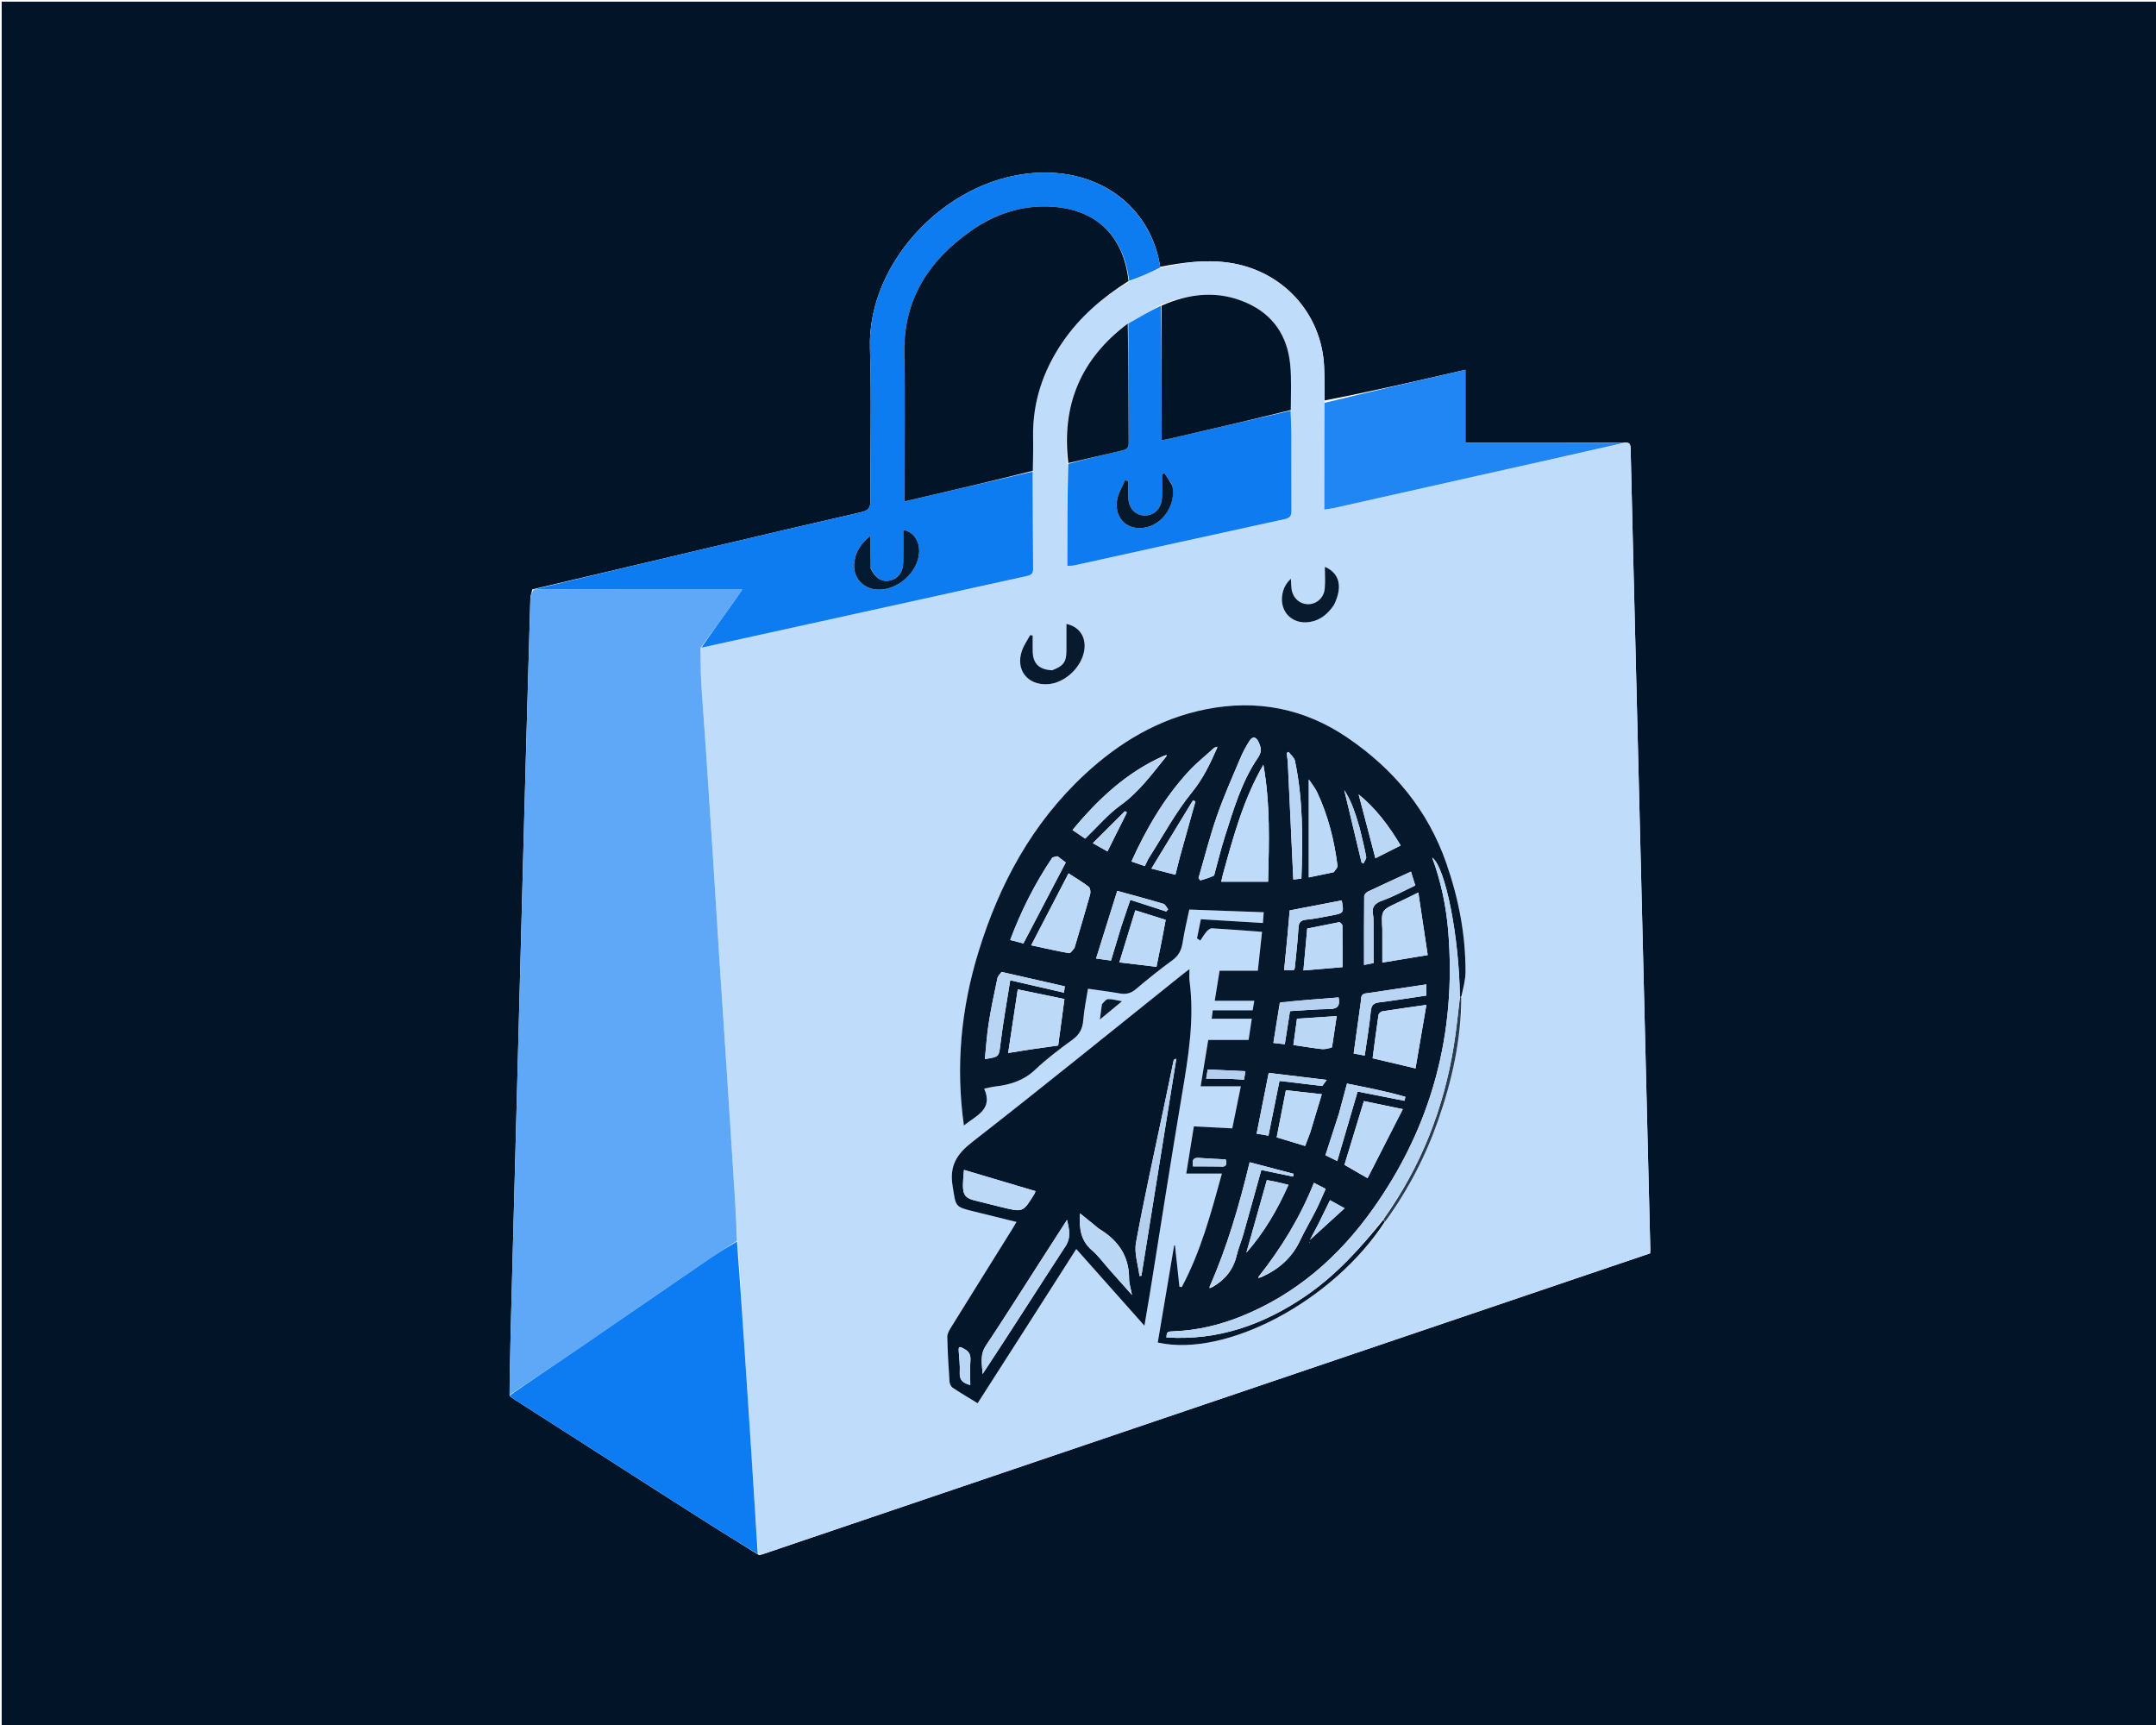 <svg version="1.1" id="Layer_1" xmlns="http://www.w3.org/2000/svg" xmlns:xlink="http://www.w3.org/1999/xlink" x="0px" y="0px"
	 width="100%" viewBox="0 0 1280 1024" enable-background="new 0 0 1280 1024" xml:space="preserve">
<path fill="#021427" opacity="1" stroke="none" 
	d="
M897,1025 
	C598,1025 299.5,1025 1,1025 
	C1,683.667 1,342.333 1,1 
	C427.667,1 854.333,1 1281,1 
	C1281,342.333 1281,683.667 1281,1025 
	C1153.167,1025 1025.333,1025 897,1025 
M316.04,349.856 
	C315.635,351.677 314.924,353.489 314.871,355.32 
	C313.622,398.259 312.406,441.199 311.262,484.141 
	C308.541,586.336 305.852,688.532 303.177,790.729 
	C302.85,803.203 302.686,815.682 302.594,828.74 
	C303.679,829.502 304.737,830.305 305.852,831.02 
	C337.6,851.369 369.337,871.735 401.114,892.039 
	C417.334,902.403 433.629,912.652 450.658,923.194 
	C451.459,922.974 452.273,922.794 453.059,922.527 
	C616.377,867.161 779.692,811.789 943.009,756.418 
	C955.255,752.266 967.505,748.123 979.663,744.006 
	C979.716,742.903 979.789,742.241 979.773,741.581 
	C978.731,699.109 977.683,656.637 976.634,614.165 
	C974.755,538.05 972.877,461.934 970.996,385.818 
	C970.012,346.011 968.997,306.205 968.088,266.397 
	C968.027,263.694 967.492,262.268 963.701,262.777 
	C932.637,262.777 901.574,262.777 870.007,262.777 
	C870.007,248.154 870.007,234.091 870.007,219.497 
	C841.755,226.011 814.101,232.387 786.349,237.734 
	C786.286,231.078 786.418,224.413 786.126,217.767 
	C784.712,185.577 760.916,160.133 728.914,155.849 
	C715.254,154.021 702.087,155.8 688.8,158.379 
	C683.581,124.895 656.114,101.983 619.131,102.46 
	C564.332,103.167 514.833,154.558 516.498,206.758 
	C517.458,236.885 516.595,267.068 516.764,297.224 
	C516.786,301.221 515.827,303.015 511.689,303.958 
	C481.521,310.836 451.407,317.953 421.29,325.052 
	C386.49,333.255 351.705,341.516 316.04,349.856 
z"/>
<path fill="#BFDCFB" opacity="1" stroke="none" 
	d="
M688.956,159.162 
	C702.087,155.8 715.254,154.021 728.914,155.849 
	C760.916,160.133 784.712,185.577 786.126,217.767 
	C786.418,224.413 786.286,231.078 786.296,238.627 
	C786.243,260.391 786.243,281.261 786.243,302.487 
	C788.656,302.107 790.296,301.941 791.893,301.583 
	C820.101,295.262 848.299,288.895 876.51,282.586 
	C905.841,276.027 935.182,269.518 964.519,262.987 
	C967.492,262.268 968.027,263.694 968.088,266.397 
	C968.997,306.205 970.012,346.011 970.996,385.818 
	C972.877,461.934 974.755,538.05 976.634,614.165 
	C977.683,656.637 978.731,699.109 979.773,741.581 
	C979.789,742.241 979.716,742.903 979.663,744.006 
	C967.505,748.123 955.255,752.266 943.009,756.418 
	C779.692,811.789 616.377,867.161 453.059,922.527 
	C452.273,922.794 451.459,922.974 450.277,922.642 
	C448.504,900.369 447.123,878.647 445.715,856.928 
	C443.125,816.971 440.52,777.015 437.968,736.62 
	C436.992,720.757 435.954,705.334 434.952,689.908 
	C433.885,673.486 432.871,657.06 431.797,640.638 
	C430.214,616.423 428.571,592.211 427.003,567.995 
	C425.897,550.908 424.905,533.813 423.805,516.725 
	C422.223,492.176 420.611,467.629 418.968,443.084 
	C418.103,430.15 417.021,417.229 416.28,404.288 
	C415.905,397.73 416.067,391.141 416.406,384.476 
	C460.41,374.799 503.996,365.218 547.578,355.622 
	C568.069,351.11 588.548,346.539 609.052,342.084 
	C611.557,341.54 613.38,341.01 613.353,337.825 
	C613.188,318.535 613.153,299.243 613.181,279.498 
	C613.314,272.553 613.462,266.059 613.342,259.571 
	C612.959,238.729 619.263,219.996 630.957,202.925 
	C641.203,187.968 654.643,176.512 670.438,167.169 
	C676.848,164.447 682.902,161.805 688.956,159.162 
M633.688,275.886 
	C633.688,295.799 633.688,315.712 633.688,335.926 
	C635.418,335.807 636.564,335.871 637.643,335.633 
	C679.344,326.466 721.031,317.231 762.753,308.161 
	C765.913,307.474 766.73,306.117 766.709,303.135 
	C766.6,287.996 766.693,272.857 766.64,257.718 
	C766.624,253.079 766.371,248.441 766.454,243.009 
	C766.335,234.05 766.851,225.028 765.961,216.147 
	C764.284,199.397 755.866,186.798 740.253,179.838 
	C723.288,172.276 706.341,174.014 688.914,181.022 
	C682.57,184.68 676.225,188.338 669.238,192.161 
	C641.601,212.99 630.067,240.698 633.688,275.886 
M822.749,724.906 
	C835.966,706.416 846.339,686.437 853.836,664.993 
	C862.102,641.351 867.47,617.129 867.974,591.052 
	C868.701,586.4 870.03,581.751 870.053,577.095 
	C870.16,554.916 865.956,533.41 858.704,512.52 
	C847.77,481.022 827.556,456.744 800.216,438.066 
	C774.53,420.518 746.326,415.025 716.026,421.027 
	C688.158,426.548 664.589,440.591 643.976,459.744 
	C612.776,488.732 593.28,524.811 580.903,565.097 
	C570.606,598.611 567.272,632.719 572.266,668.127 
	C579.478,662.173 589.809,658.806 584.311,646.241 
	C587.051,645.695 588.957,645.175 590.896,644.953 
	C599.782,643.935 607.779,641.45 614.612,634.965 
	C621.474,628.452 629.122,622.708 636.792,617.13 
	C640.958,614.1 642.735,610.604 643.125,605.577 
	C643.608,599.356 644.946,593.202 645.928,586.934 
	C652.627,587.904 658.731,588.64 664.775,589.717 
	C668.477,590.377 671.39,589.702 674.358,587.193 
	C681.35,581.282 688.482,575.503 695.895,570.137 
	C699.746,567.349 701.424,564.025 702.121,559.488 
	C703.169,552.664 704.831,545.935 706.075,539.926 
	C721.267,540.474 735.685,540.995 750.27,541.521 
	C750.12,543.462 749.972,545.365 749.775,547.911 
	C737.254,547.154 725.335,546.432 712.944,545.682 
	C712.213,549.302 711.434,553.159 710.655,557.015 
	C711.303,557.46 711.952,557.905 712.6,558.35 
	C713.814,556.572 714.892,554.678 716.293,553.062 
	C717.103,552.128 718.469,551 719.523,551.06 
	C729.283,551.61 739.029,552.4 749.265,553.157 
	C748.433,560.826 747.616,568.36 746.763,576.223 
	C739.032,576.223 731.623,576.223 724.054,576.223 
	C723.084,582.236 722.168,587.916 721.17,594.103 
	C729.155,594.103 736.734,594.103 744.656,594.103 
	C744.278,596.328 743.986,598.048 743.697,599.747 
	C735.481,599.747 727.869,599.747 720.022,599.747 
	C719.818,601.285 719.636,602.651 719.36,604.731 
	C727.506,604.731 735.126,604.731 743.178,604.731 
	C742.461,609.475 741.851,613.51 741.273,617.333 
	C733.05,617.333 725.303,617.333 717.315,617.333 
	C715.849,626.294 714.384,635.246 712.811,644.862 
	C720.973,644.862 728.562,644.862 736.668,644.862 
	C734.885,653.623 733.238,661.715 731.586,669.832 
	C723.786,669.43 716.403,669.05 708.781,668.657 
	C707.226,678.315 705.79,687.228 704.271,696.663 
	C711.609,696.663 718.191,696.663 725.439,696.663 
	C718.991,720.128 712.87,743.005 701.605,764.036 
	C701.141,763.97 700.677,763.904 700.213,763.837 
	C699.336,755.679 698.458,747.521 697.581,739.362 
	C697.419,739.333 697.256,739.304 697.094,739.274 
	C693.844,758.51 690.594,777.747 687.35,796.951 
	C728.128,806.094 791.794,772.009 822.749,724.906 
M682.901,766.409 
	C689.104,727.804 695.099,689.165 701.589,650.609 
	C705.407,627.925 709.284,605.327 706.215,582.204 
	C705.95,580.211 706.18,578.153 706.18,575.28 
	C704.34,576.663 703.539,577.233 702.773,577.846 
	C661.032,611.245 619.539,644.964 577.365,677.808 
	C567.984,685.114 563.558,691.967 565.582,704.152 
	C567.578,716.164 566.484,716.322 578.321,719.178 
	C586.597,721.175 594.854,723.249 603.483,725.378 
	C602.265,727.42 601.445,728.851 600.573,730.249 
	C588.514,749.59 576.426,768.912 564.425,788.288 
	C563.419,789.911 562.351,791.904 562.395,793.699 
	C562.609,802.522 563.121,811.341 563.718,820.149 
	C563.804,821.427 564.598,823.117 565.613,823.794 
	C570.403,826.992 575.385,829.904 580.411,832.986 
	C590.338,817.49 600.035,802.369 609.715,787.238 
	C619.373,772.141 629.014,757.033 638.974,741.441 
	C652.523,756.683 665.683,771.487 679.445,786.969 
	C680.685,779.638 681.731,773.455 682.901,766.409 
M624.24,397.941 
	C616.904,397.549 613.267,393.922 613.105,386.742 
	C613.034,383.593 613.093,380.441 613.093,377.29 
	C612.595,377.199 612.098,377.108 611.6,377.016 
	C609.965,380.05 607.909,382.934 606.771,386.143 
	C602.754,397.483 609.846,406.747 621.848,406.156 
	C632.569,405.628 643.184,395.197 643.892,384.495 
	C644.364,377.362 640.312,371.902 633.143,370.386 
	C633.143,375.74 633.18,381.03 633.133,386.318 
	C633.073,392.977 631.427,395.274 624.24,397.941 
M792.235,358.596 
	C797.209,348.308 795.356,340.275 786.553,336.471 
	C786.553,341.031 786.901,345.358 786.466,349.604 
	C785.905,355.093 781.339,358.857 776.297,358.663 
	C771.159,358.465 767.196,354.48 766.707,348.969 
	C766.546,347.16 766.492,345.342 766.389,343.528 
	C764.078,345.724 762.666,347.986 761.901,350.449 
	C758.396,361.727 766.241,371.029 777.589,369.211 
	C783.956,368.191 788.397,364.406 792.235,358.596 
M654.138,596.567 
	C653.788,599.195 653.438,601.823 652.986,605.216 
	C657.714,601.308 661.703,598.009 666.111,594.366 
	C662.957,593.826 660.396,593.035 657.86,593.106 
	C656.644,593.141 655.473,594.804 654.138,596.567 
z"/>
<path fill="#5FA8F7" opacity="1" stroke="none" 
	d="
M415.987,384.567 
	C416.067,391.141 415.905,397.73 416.28,404.288 
	C417.021,417.229 418.103,430.15 418.968,443.084 
	C420.611,467.629 422.223,492.176 423.805,516.725 
	C424.905,533.813 425.897,550.908 427.003,567.995 
	C428.571,592.211 430.214,616.423 431.797,640.638 
	C432.871,657.06 433.885,673.486 434.952,689.908 
	C435.954,705.334 436.992,720.757 437.607,736.579 
	C432.033,740.259 426.765,743.392 421.716,746.847 
	C394.503,765.467 367.372,784.209 340.153,802.822 
	C327.654,811.37 315.019,819.719 302.446,828.159 
	C302.686,815.682 302.85,803.203 303.177,790.729 
	C305.852,688.532 308.541,586.336 311.262,484.141 
	C312.406,441.199 313.622,398.259 314.871,355.32 
	C314.924,353.489 315.635,351.677 316.938,349.881 
	C358.365,349.906 398.894,349.906 440.707,349.906 
	C438.837,352.67 437.797,354.291 436.674,355.853 
	C429.789,365.431 422.885,374.997 415.987,384.567 
z"/>
<path fill="#0D7CF1" opacity="1" stroke="none" 
	d="
M416.406,384.476 
	C422.885,374.997 429.789,365.431 436.674,355.853 
	C437.797,354.291 438.837,352.67 440.707,349.906 
	C398.894,349.906 358.365,349.906 317.375,349.829 
	C351.705,341.516 386.49,333.255 421.29,325.052 
	C451.407,317.953 481.521,310.836 511.689,303.958 
	C515.827,303.015 516.786,301.221 516.764,297.224 
	C516.595,267.068 517.458,236.885 516.498,206.758 
	C514.833,154.558 564.332,103.167 619.131,102.46 
	C656.114,101.983 683.581,124.895 688.878,158.77 
	C682.902,161.805 676.848,164.447 670.369,166.74 
	C667.109,140.262 651.217,124.61 625.115,122.746 
	C607.113,121.46 590.773,126.933 576.249,137.177 
	C551.255,154.807 536.283,177.955 536.89,209.821 
	C537.41,237.14 536.997,264.476 536.997,291.805 
	C536.997,293.551 536.997,295.298 536.997,297.643 
	C562.883,291.623 587.978,285.787 613.074,279.951 
	C613.153,299.243 613.188,318.535 613.353,337.825 
	C613.38,341.01 611.557,341.54 609.052,342.084 
	C588.548,346.539 568.069,351.11 547.578,355.622 
	C503.996,365.218 460.41,374.799 416.406,384.476 
M516.722,336.907 
	C516.722,331.039 516.722,325.171 516.722,318.016 
	C510.506,323.123 507.7,328.237 507.131,334.448 
	C506.387,342.59 511.899,349.073 520.02,349.932 
	C532.149,351.214 545.178,339.979 545.688,327.799 
	C545.971,321.02 542.135,315.477 536.276,314.611 
	C536.276,320.965 536.348,327.275 536.256,333.583 
	C536.167,339.693 533.296,343.518 528.195,344.638 
	C523.605,345.645 519.582,343.186 516.722,336.907 
z"/>
<path fill="#0D7CF2" opacity="1" stroke="none" 
	d="
M302.52,828.449 
	C315.019,819.719 327.654,811.37 340.153,802.822 
	C367.372,784.209 394.503,765.467 421.716,746.847 
	C426.765,743.392 432.033,740.259 437.561,737.018 
	C440.52,777.015 443.125,816.971 445.715,856.928 
	C447.123,878.647 448.504,900.369 449.893,922.521 
	C433.629,912.652 417.334,902.403 401.114,892.039 
	C369.337,871.735 337.6,851.369 305.852,831.02 
	C304.737,830.305 303.679,829.502 302.52,828.449 
z"/>
<path fill="#1F86F3" opacity="1" stroke="none" 
	d="
M964.11,262.882 
	C935.182,269.518 905.841,276.027 876.51,282.586 
	C848.299,288.895 820.101,295.262 791.893,301.583 
	C790.296,301.941 788.656,302.107 786.243,302.487 
	C786.243,281.261 786.243,260.391 786.345,239.141 
	C814.101,232.387 841.755,226.011 870.007,219.497 
	C870.007,234.091 870.007,248.154 870.007,262.777 
	C901.574,262.777 932.637,262.777 964.11,262.882 
z"/>
<path fill="#06182B" opacity="1" stroke="none" 
	d="
M822.148,725.227 
	C791.794,772.009 728.128,806.094 687.35,796.951 
	C690.594,777.747 693.844,758.51 697.094,739.274 
	C697.256,739.304 697.419,739.333 697.581,739.362 
	C698.458,747.521 699.336,755.679 700.213,763.837 
	C700.677,763.904 701.141,763.97 701.605,764.036 
	C712.87,743.005 718.991,720.128 725.439,696.663 
	C718.191,696.663 711.609,696.663 704.271,696.663 
	C705.79,687.228 707.226,678.315 708.781,668.657 
	C716.403,669.05 723.786,669.43 731.586,669.832 
	C733.238,661.715 734.885,653.623 736.668,644.862 
	C728.562,644.862 720.973,644.862 712.811,644.862 
	C714.384,635.246 715.849,626.294 717.315,617.333 
	C725.303,617.333 733.05,617.333 741.273,617.333 
	C741.851,613.51 742.461,609.475 743.178,604.731 
	C735.126,604.731 727.506,604.731 719.36,604.731 
	C719.636,602.651 719.818,601.285 720.022,599.747 
	C727.869,599.747 735.481,599.747 743.697,599.747 
	C743.986,598.048 744.278,596.328 744.656,594.103 
	C736.734,594.103 729.155,594.103 721.17,594.103 
	C722.168,587.916 723.084,582.236 724.054,576.223 
	C731.623,576.223 739.032,576.223 746.763,576.223 
	C747.616,568.36 748.433,560.826 749.265,553.157 
	C739.029,552.4 729.283,551.61 719.523,551.06 
	C718.469,551 717.103,552.128 716.293,553.062 
	C714.892,554.678 713.814,556.572 712.6,558.35 
	C711.952,557.905 711.303,557.46 710.655,557.015 
	C711.434,553.159 712.213,549.302 712.944,545.682 
	C725.335,546.432 737.254,547.154 749.775,547.911 
	C749.972,545.365 750.12,543.462 750.27,541.521 
	C735.685,540.995 721.267,540.474 706.075,539.926 
	C704.831,545.935 703.169,552.664 702.121,559.488 
	C701.424,564.025 699.746,567.349 695.895,570.137 
	C688.482,575.503 681.35,581.282 674.358,587.193 
	C671.39,589.702 668.477,590.377 664.775,589.717 
	C658.731,588.64 652.627,587.904 645.928,586.934 
	C644.946,593.202 643.608,599.356 643.125,605.577 
	C642.735,610.604 640.958,614.1 636.792,617.13 
	C629.122,622.708 621.474,628.452 614.612,634.965 
	C607.779,641.45 599.782,643.935 590.896,644.953 
	C588.957,645.175 587.051,645.695 584.311,646.241 
	C589.809,658.806 579.478,662.173 572.266,668.127 
	C567.272,632.719 570.606,598.611 580.903,565.097 
	C593.28,524.811 612.776,488.732 643.976,459.744 
	C664.589,440.591 688.158,426.548 716.026,421.027 
	C746.326,415.025 774.53,420.518 800.216,438.066 
	C827.556,456.744 847.77,481.022 858.704,512.52 
	C865.956,533.41 870.16,554.916 870.053,577.095 
	C870.03,581.751 868.701,586.4 867.645,591.491 
	C867.137,591.943 866.959,591.954 866.706,591.509 
	C866.264,555.921 858.15,514.703 850.26,509.048 
	C855.531,523.336 858.573,537.903 859.796,552.754 
	C864.767,613.11 850.186,668.322 815.023,717.744 
	C794.843,746.107 769.413,768.363 736.717,781.49 
	C723.973,786.606 710.77,789.758 696.98,790.272 
	C692.776,790.429 692.783,790.602 692.45,793.923 
	C723.015,795.972 750.089,786.408 774.987,769.439 
	C793.098,757.096 807.587,741.089 821.257,724.164 
	C821.711,724.621 821.929,724.924 822.148,725.227 
M748.924,758.128 
	C759.133,753.593 767.016,746.694 771.857,736.4 
	C774.751,730.246 778.268,724.388 781.329,718.308 
	C783.377,714.241 785.116,710.019 787.042,705.757 
	C784.439,704.404 782.433,703.362 780.08,702.138 
	C771.983,722.418 760.848,740.635 747.144,757.959 
	C747.15,758.209 747.156,758.46 747.162,758.71 
	C747.516,758.549 747.87,758.387 748.924,758.128 
M690.794,448.704 
	C668.887,458.444 652.008,474.298 636.741,492.721 
	C639.661,494.702 642.225,496.442 644.271,497.83 
	C651.46,490.924 657.643,483.507 665.233,478.044 
	C676.27,470.098 683.979,459.501 692.565,448.904 
	C692.58,448.672 692.596,448.439 692.611,448.206 
	C692.227,448.295 691.843,448.383 690.794,448.704 
M719.85,764.042 
	C727.279,759.808 732.192,753.734 734.193,745.269 
	C735.184,741.081 736.925,737.077 738.105,732.927 
	C741.685,720.338 745.156,707.718 748.826,694.547 
	C755.111,695.851 761.388,697.152 767.665,698.453 
	C767.775,697.901 767.885,697.349 767.996,696.797 
	C759.485,694.559 750.975,692.322 741.913,689.939 
	C735.738,715.506 728.635,740.024 718.06,763.965 
	C718.121,764.217 718.183,764.47 718.244,764.722 
	C718.554,764.541 718.865,764.36 719.85,764.042 
M720.935,443.795 
	C715.823,448.484 710.349,452.84 705.668,457.925 
	C691.257,473.577 680.67,491.707 671.729,511.393 
	C674.622,512.396 677.059,513.242 679.679,514.15 
	C680.638,512.217 681.297,510.509 682.264,508.999 
	C690.573,496.011 697.966,482.27 707.624,470.371 
	C714.217,462.248 718.431,453.514 722.65,443.955 
	C722.633,443.716 722.616,443.478 722.599,443.239 
	C722.262,443.357 721.925,443.475 720.935,443.795 
M725.963,519.413 
	C725.707,520.506 725.451,521.6 725.029,523.398 
	C734.382,523.398 743.398,523.398 752.855,523.398 
	C753.426,500.252 754.215,477.076 750.051,453.99 
	C738.293,474.226 732.265,496.441 725.963,519.413 
M611.565,622.999 
	C617.098,622.215 622.632,621.432 628.238,620.638 
	C629.517,611.124 630.746,601.993 631.95,593.039 
	C622.822,591.153 614.11,589.354 604.242,587.316 
	C602.372,599.704 600.507,612.057 598.54,625.089 
	C603.272,624.311 606.984,623.701 611.565,622.999 
M637.974,562.465 
	C641.08,551.964 644.26,541.483 647.203,530.936 
	C647.584,529.571 647.297,527.165 646.376,526.441 
	C642.913,523.717 639.06,521.489 634.389,518.448 
	C627.028,532.616 619.829,546.474 612.205,561.15 
	C620.729,562.979 627.652,564.584 634.641,565.816 
	C635.526,565.972 636.756,564.176 637.974,562.465 
M825.744,630.766 
	C830.361,631.861 834.979,632.957 840.371,634.236 
	C842.542,621.563 844.631,609.369 846.831,596.529 
	C837.298,597.888 828.948,599.024 820.628,600.349 
	C819.764,600.487 818.52,601.666 818.396,602.502 
	C817.131,610.99 816.063,619.508 814.914,628.214 
	C818.492,629.041 821.716,629.787 825.744,630.766 
M820.68,551.791 
	C820.68,558.182 820.68,564.573 820.68,571.407 
	C829.973,569.866 838.411,568.467 847.622,566.939 
	C845.731,554.359 843.926,542.352 842.041,529.817 
	C837.388,532.099 833.714,533.986 829.97,535.721 
	C820.057,540.317 820.045,540.291 820.68,551.791 
M806.903,696.526 
	C808.287,697.316 809.67,698.107 811.908,699.386 
	C818.922,685.655 825.746,672.295 832.833,658.422 
	C824.285,656.644 816.906,655.109 809.723,653.615 
	C805.758,666.632 802.006,678.951 798.195,691.466 
	C800.874,693.003 803.591,694.563 806.903,696.526 
M720.865,519.491 
	C722.976,511.803 724.817,504.029 727.253,496.446 
	C732.431,480.327 737.145,463.933 746.852,449.775 
	C749.328,446.164 748.662,443.526 747.112,440.28 
	C745.64,437.198 743.577,437.11 741.912,439.655 
	C739.686,443.06 737.775,446.734 736.194,450.488 
	C731.428,461.803 726.409,473.046 722.392,484.631 
	C718.228,496.642 715.12,509.019 711.55,521.236 
	C711.906,521.703 712.262,522.169 712.617,522.636 
	C715.285,521.862 717.953,521.088 720.865,519.491 
M689.917,557.361 
	C690.617,553.659 691.318,549.957 692.059,546.046 
	C685.976,544.136 680.232,542.332 674.033,540.385 
	C670.83,550.814 667.788,560.721 664.542,571.292 
	C672.359,572.224 679.463,573.072 686.599,573.922 
	C687.744,568.248 688.758,563.223 689.917,557.361 
M791.944,517.737 
	C792.687,516.448 794.204,515.06 794.055,513.884 
	C792.141,498.8 788.489,484.151 781.994,470.339 
	C780.7,467.587 778.677,465.177 777.028,462.667 
	C777.028,482.051 777.028,501.071 777.028,520.848 
	C782.475,519.717 786.822,518.814 791.944,517.737 
M777.882,672.295 
	C780.111,664.91 782.339,657.525 784.747,649.549 
	C777.127,648.702 770.335,647.947 763.419,647.178 
	C761.533,656.833 759.763,665.893 757.955,675.154 
	C763.707,676.897 769.164,678.551 774.842,680.271 
	C775.855,677.635 776.737,675.338 777.882,672.295 
M794.963,547.456 
	C788.673,548.707 782.383,549.958 776.085,551.21 
	C775.327,559.575 774.601,567.595 773.832,576.083 
	C781.963,575.394 789.312,574.771 797.025,574.117 
	C797.025,565.434 797.057,557.457 796.971,549.483 
	C796.963,548.741 796.206,548.007 794.963,547.456 
M594.56,576.962 
	C593.739,578.183 592.452,579.306 592.171,580.641 
	C590.291,589.558 588.391,598.482 586.967,607.479 
	C585.868,614.423 585.453,621.476 584.713,628.679 
	C593.477,627.37 593.022,627.314 594.02,619.214 
	C595.534,606.926 597.753,594.724 599.763,581.913 
	C611.055,584.516 621.185,586.851 631.693,589.273 
	C631.88,587.755 632.025,586.579 632.158,585.502 
	C619.617,582.629 607.499,579.853 594.56,576.962 
M627.804,508.241 
	C626.691,508.613 625.061,508.638 624.543,509.41 
	C614.425,524.478 606.288,540.565 599.736,558.01 
	C602.825,558.81 605.634,559.538 607.583,560.043 
	C616.114,543.737 624.372,527.954 632.727,511.986 
	C631.581,511.137 629.981,509.952 627.804,508.241 
M815.42,547.007 
	C815.361,545.842 815.467,544.641 815.215,543.519 
	C814.112,538.601 816.016,536.226 820.848,534.521 
	C827.495,532.175 833.737,528.68 840.234,525.639 
	C839.201,522.329 838.388,519.724 837.67,517.423 
	C828.905,521.46 820.452,525.296 812.074,529.291 
	C811.107,529.752 809.924,531.085 809.914,532.025 
	C809.774,545.495 809.819,558.967 809.819,572.813 
	C812.155,572.353 813.874,572.014 815.479,571.698 
	C815.479,563.558 815.479,555.746 815.42,547.007 
M808.053,593.694 
	C806.604,604.155 805.155,614.615 803.661,625.402 
	C805.884,625.812 807.747,626.157 810.217,626.613 
	C811.515,617.486 812.997,608.833 813.863,600.118 
	C814.224,596.489 815.656,595.427 818.991,595.01 
	C828.31,593.846 837.587,592.346 846.803,590.99 
	C846.803,588.26 846.803,586.218 846.803,584.352 
	C835.15,586.091 823.831,587.764 812.519,589.484 
	C810.501,589.791 807.902,589.493 808.053,593.694 
M665.885,549.431 
	C667.62,544.301 669.354,539.171 671.049,534.158 
	C678.525,536.584 685.438,538.828 692.35,541.071 
	C692.736,540.648 693.121,540.224 693.507,539.801 
	C692.593,538.677 691.88,536.881 690.732,536.537 
	C681.686,533.828 672.558,531.397 663.306,528.839 
	C659.224,541.882 655.057,555.196 650.74,568.985 
	C654.244,569.473 656.951,569.849 659.588,570.216 
	C661.708,563.188 663.669,556.688 665.885,549.431 
M794.859,661.289 
	C792.212,669.431 789.564,677.573 786.895,685.782 
	C789.302,686.96 791.328,687.951 793.919,689.219 
	C798.03,675.196 801.983,661.711 806.014,647.964 
	C815.312,649.803 824.574,651.635 833.837,653.467 
	C834.014,652.684 834.191,651.9 834.368,651.116 
	C823.045,647.776 811.415,645.62 799.701,643.223 
	C798.052,649.312 796.537,654.903 794.859,661.289 
M764.321,555.814 
	C763.682,562.402 763.044,568.99 762.379,575.849 
	C764.506,575.849 766.397,575.849 768.134,575.849 
	C768.436,575.23 768.678,574.946 768.707,574.642 
	C769.482,566.688 770.437,558.743 770.895,550.77 
	C771.092,547.344 772.36,546.269 775.626,545.929 
	C780.742,545.398 785.814,544.367 790.873,543.384 
	C797.905,542.017 797.893,541.952 796.59,534.497 
	C786.349,536.469 776.105,538.441 765.677,540.449 
	C765.262,545.289 764.849,550.096 764.321,555.814 
M790.855,621.447 
	C791.748,615.492 792.64,609.537 793.593,603.18 
	C785.158,603.726 777.659,604.211 770.014,604.706 
	C769.259,610.199 768.572,615.195 767.864,620.347 
	C773.814,621.222 779.183,622.133 784.586,622.742 
	C786.562,622.965 788.618,622.473 790.855,621.447 
M764.573,452.055 
	C765.65,475.266 766.728,498.477 767.824,522.097 
	C768.605,522.013 770.471,521.813 772.636,521.581 
	C773.459,497.822 773.661,474.569 768.79,451.602 
	C768.381,449.676 766.305,448.104 765.004,446.367 
	C764.65,446.568 764.296,446.769 763.941,446.97 
	C764.075,448.381 764.209,449.793 764.573,452.055 
M785.054,644.667 
	C785.755,643.697 786.455,642.728 787.662,641.056 
	C775.589,639.598 764.426,638.25 753.216,636.896 
	C750.763,649.245 748.441,660.94 746.051,672.972 
	C748.475,673.382 750.675,673.754 753.072,674.16 
	C755.306,663.094 757.432,652.561 759.636,641.643 
	C768.091,642.656 776.177,643.624 785.054,644.667 
M700.653,508.182 
	C703.668,497.389 706.683,486.596 709.698,475.802 
	C709.229,475.556 708.76,475.309 708.291,475.063 
	C700.176,488.38 692.06,501.698 683.584,515.608 
	C689.159,517.043 693.289,518.106 697.824,519.274 
	C698.72,515.641 699.546,512.299 700.653,508.182 
M757.77,701.603 
	C755.882,701.237 753.995,700.87 752.128,700.507 
	C747.969,715.253 743.971,729.432 739.973,743.611 
	C750.542,731.595 758.439,718.042 764.947,703.357 
	C762.447,702.753 760.512,702.285 757.77,701.603 
M815.599,505.772 
	C815.87,506.821 816.14,507.869 816.551,509.465 
	C821.769,506.84 826.569,504.424 831.575,501.905 
	C824.497,490.099 816.791,479.841 806.621,471.586 
	C809.592,482.952 812.473,493.974 815.599,505.772 
M759.773,595.28 
	C758.532,603.11 757.292,610.94 755.997,619.115 
	C758.374,619.382 760.43,619.613 762.777,619.877 
	C763.847,613.047 764.858,606.594 765.854,600.232 
	C774.077,599.766 781.702,599.057 789.332,598.999 
	C794.39,598.961 795.628,596.769 794.728,592.094 
	C783.202,592.967 771.807,593.831 759.773,595.28 
M807.148,491.289 
	C804.877,483.5 802.514,475.75 798.059,468.976 
	C801.487,483.32 804.915,497.663 808.343,512.006 
	C808.715,512.206 809.086,512.406 809.458,512.607 
	C810.042,511.266 811.312,509.799 811.093,508.605 
	C810.079,503.054 808.652,497.577 807.148,491.289 
M666.641,487.176 
	C667.44,485.546 668.239,483.915 669.037,482.285 
	C668.663,482.022 668.289,481.758 667.915,481.495 
	C661.72,487.659 655.524,493.822 648.798,500.515 
	C652.251,502.464 654.778,503.891 657.495,505.425 
	C660.519,499.328 663.38,493.56 666.641,487.176 
M782.482,726.967 
	C780.88,730.007 779.278,733.048 777.731,735.983 
	C784.502,729.812 791.139,723.763 798.288,717.247 
	C794.778,715.314 792.27,713.934 789.615,712.473 
	C787.19,717.441 785.023,721.882 782.482,726.967 
M728.976,640.347 
	C732.09,640.536 735.205,640.726 738.594,640.932 
	C738.858,639.194 739.069,637.805 739.357,635.904 
	C731.785,635.551 724.531,635.213 716.992,634.862 
	C716.674,636.782 716.423,638.297 716.09,640.306 
	C720.443,640.306 724.246,640.306 728.976,640.347 
M724.492,692.476 
	C727.707,692.932 728.681,691.584 727.683,688.233 
	C722.371,687.956 717.094,687.79 711.837,687.366 
	C708.198,687.073 707.677,688.883 708.285,692.391 
	C713.427,692.391 718.531,692.391 724.492,692.476 
M777.441,737.765 
	C777.513,737.585 777.586,737.405 777.658,737.225 
	C777.477,737.273 777.297,737.321 777.441,737.765 
z"/>
<path fill="#04162A" opacity="1" stroke="none" 
	d="
M682.839,766.84 
	C681.731,773.455 680.685,779.638 679.445,786.969 
	C665.683,771.487 652.523,756.683 638.974,741.441 
	C629.014,757.033 619.373,772.141 609.715,787.238 
	C600.035,802.369 590.338,817.49 580.411,832.986 
	C575.385,829.904 570.403,826.992 565.613,823.794 
	C564.598,823.117 563.804,821.427 563.718,820.149 
	C563.121,811.341 562.609,802.522 562.395,793.699 
	C562.351,791.904 563.419,789.911 564.425,788.288 
	C576.426,768.912 588.514,749.59 600.573,730.249 
	C601.445,728.851 602.265,727.42 603.483,725.378 
	C594.854,723.249 586.597,721.175 578.321,719.178 
	C566.484,716.322 567.578,716.164 565.582,704.152 
	C563.558,691.967 567.984,685.114 577.365,677.808 
	C619.539,644.964 661.032,611.245 702.773,577.846 
	C703.539,577.233 704.34,576.663 706.18,575.28 
	C706.18,578.153 705.95,580.211 706.215,582.204 
	C709.284,605.327 705.407,627.925 701.589,650.609 
	C695.099,689.165 689.104,727.804 682.839,766.84 
M617.503,748.981 
	C606.791,765.634 596.239,782.393 585.277,798.879 
	C581.569,804.455 583.149,809.993 583.327,815.698 
	C600.026,790.445 616.111,765.009 632.569,739.816 
	C636.022,734.531 634.723,729.594 633.504,724.117 
	C628.304,732.203 623.104,740.29 617.503,748.981 
M581.221,713.248 
	C585.718,714.37 590.213,715.503 594.714,716.61 
	C607.373,719.721 607.377,719.718 614.169,708.63 
	C614.405,708.246 614.505,707.779 614.767,707.093 
	C600.575,702.875 586.493,698.69 572.317,694.478 
	C570.85,709.714 571.429,710.999 581.221,713.248 
M690.796,658.16 
	C685.244,684.655 679.305,711.08 674.428,737.7 
	C673.281,743.955 675.719,750.868 676.508,757.478 
	C676.89,757.425 677.271,757.373 677.652,757.32 
	C684.557,714.389 691.462,671.459 698.368,628.528 
	C697.139,628.722 696.858,629.109 696.768,629.537 
	C694.809,638.797 692.871,648.062 690.796,658.16 
M649.502,726.997 
	C646.881,724.88 644.259,722.762 641.206,720.295 
	C640.59,729.265 641.641,736.534 648.35,742.27 
	C652.233,745.589 655.282,749.883 658.709,753.735 
	C662.881,758.423 667.055,763.108 672.05,768.719 
	C671.282,764.602 670.312,761.833 670.325,759.068 
	C670.387,745.659 663.839,736.342 652.778,729.626 
	C651.792,729.027 650.958,728.18 649.502,726.997 
M571.43,800.196 
	C569.123,798.83 569.078,800.227 569.187,801.978 
	C569.452,806.261 570.029,810.568 569.794,814.828 
	C569.538,819.451 571.942,821.125 576.047,822.204 
	C576.047,817.078 575.783,812.282 576.134,807.531 
	C576.394,804.018 575.156,801.903 571.43,800.196 
z"/>
<path fill="#021528" opacity="1" stroke="none" 
	d="
M613.181,279.498 
	C587.978,285.787 562.883,291.623 536.997,297.643 
	C536.997,295.298 536.997,293.551 536.997,291.805 
	C536.997,264.476 537.41,237.14 536.89,209.821 
	C536.283,177.955 551.255,154.807 576.249,137.177 
	C590.773,126.933 607.113,121.46 625.115,122.746 
	C651.217,124.61 667.109,140.262 670.013,166.82 
	C654.643,176.512 641.203,187.968 630.957,202.925 
	C619.263,219.996 612.959,238.729 613.342,259.571 
	C613.462,266.059 613.314,272.553 613.181,279.498 
z"/>
<path fill="#0E7CF0" opacity="1" stroke="none" 
	d="
M766.226,243.803 
	C766.371,248.441 766.624,253.079 766.64,257.718 
	C766.693,272.857 766.6,287.996 766.709,303.135 
	C766.73,306.117 765.913,307.474 762.753,308.161 
	C721.031,317.231 679.344,326.466 637.643,335.633 
	C636.564,335.871 635.418,335.807 633.688,335.926 
	C633.688,315.712 633.688,295.799 634.174,275.366 
	C645.172,272.355 655.667,269.788 666.208,267.426 
	C668.867,266.831 670.096,265.943 670.075,262.902 
	C669.904,239.267 669.922,215.631 669.881,191.995 
	C676.225,188.338 682.57,184.68 689.27,181.477 
	C689.626,208.251 689.626,234.572 689.626,261.376 
	C692.042,260.889 693.494,260.632 694.929,260.301 
	C718.696,254.807 742.461,249.304 766.226,243.803 
M695.938,287.882 
	C694.394,285.545 692.849,283.207 691.305,280.87 
	C690.833,281.088 690.36,281.306 689.888,281.523 
	C689.888,286.109 690.009,290.699 689.859,295.28 
	C689.65,301.623 685.407,306.016 679.75,306.004 
	C674,305.992 670.017,301.687 669.856,295.203 
	C669.776,291.994 669.842,288.783 669.842,285.572 
	C669.179,285.416 668.516,285.26 667.853,285.104 
	C666.231,289.091 663.742,292.955 663.153,297.09 
	C661.549,308.37 670.12,315.645 681.057,312.898 
	C691.149,310.363 698.257,298.923 695.938,287.882 
z"/>
<path fill="#021528" opacity="1" stroke="none" 
	d="
M766.34,243.406 
	C742.461,249.304 718.696,254.807 694.929,260.301 
	C693.494,260.632 692.042,260.889 689.626,261.376 
	C689.626,234.572 689.626,208.251 689.618,181.465 
	C706.341,174.014 723.288,172.276 740.253,179.838 
	C755.866,186.798 764.284,199.397 765.961,216.147 
	C766.851,225.028 766.335,234.05 766.34,243.406 
z"/>
<path fill="#031528" opacity="1" stroke="none" 
	d="
M669.56,192.078 
	C669.922,215.631 669.904,239.267 670.075,262.902 
	C670.096,265.943 668.867,266.831 666.208,267.426 
	C655.667,269.788 645.172,272.355 634.267,274.902 
	C630.067,240.698 641.601,212.99 669.56,192.078 
z"/>
<path fill="#081A2E" opacity="1" stroke="none" 
	d="
M624.634,397.897 
	C631.427,395.274 633.073,392.977 633.133,386.318 
	C633.18,381.03 633.143,375.74 633.143,370.386 
	C640.312,371.902 644.364,377.362 643.892,384.495 
	C643.184,395.197 632.569,405.628 621.848,406.156 
	C609.846,406.747 602.754,397.483 606.771,386.143 
	C607.909,382.934 609.965,380.05 611.6,377.016 
	C612.098,377.108 612.595,377.199 613.093,377.29 
	C613.093,380.441 613.034,383.593 613.105,386.742 
	C613.267,393.922 616.904,397.549 624.634,397.897 
z"/>
<path fill="#081A2E" opacity="1" stroke="none" 
	d="
M792.06,358.925 
	C788.397,364.406 783.956,368.191 777.589,369.211 
	C766.241,371.029 758.396,361.727 761.901,350.449 
	C762.666,347.986 764.078,345.724 766.389,343.528 
	C766.492,345.342 766.546,347.16 766.707,348.969 
	C767.196,354.48 771.159,358.465 776.297,358.663 
	C781.339,358.857 785.905,355.093 786.466,349.604 
	C786.901,345.358 786.553,341.031 786.553,336.471 
	C795.356,340.275 797.209,348.308 792.06,358.925 
z"/>
<path fill="#283C52" opacity="1" stroke="none" 
	d="
M866.781,591.966 
	C866.959,591.954 867.137,591.943 867.582,591.946 
	C867.47,617.129 862.102,641.351 853.836,664.993 
	C846.339,686.437 835.966,706.416 822.449,725.067 
	C821.929,724.924 821.711,724.621 821.34,723.832 
	C843.695,692.569 857.135,658.066 863.158,620.577 
	C864.682,611.091 865.59,601.506 866.781,591.966 
z"/>
<path fill="#081A2E" opacity="1" stroke="none" 
	d="
M654.21,596.148 
	C655.473,594.804 656.644,593.141 657.86,593.106 
	C660.396,593.035 662.957,593.826 666.111,594.366 
	C661.703,598.009 657.714,601.308 652.986,605.216 
	C653.438,601.823 653.788,599.195 654.21,596.148 
z"/>
<path fill="#031A33" opacity="1" stroke="none" 
	d="
M516.825,337.329 
	C519.582,343.186 523.605,345.645 528.195,344.638 
	C533.296,343.518 536.167,339.693 536.256,333.583 
	C536.348,327.275 536.276,320.965 536.276,314.611 
	C542.135,315.477 545.971,321.02 545.688,327.799 
	C545.178,339.979 532.149,351.214 520.02,349.932 
	C511.899,349.073 506.387,342.59 507.131,334.448 
	C507.7,328.237 510.506,323.123 516.722,318.016 
	C516.722,325.171 516.722,331.039 516.825,337.329 
z"/>
<path fill="#BAD6F5" opacity="1" stroke="none" 
	d="
M866.706,591.509 
	C865.59,601.506 864.682,611.091 863.158,620.577 
	C857.135,658.066 843.695,692.569 821.105,723.679 
	C807.587,741.089 793.098,757.096 774.987,769.439 
	C750.089,786.408 723.015,795.972 692.45,793.923 
	C692.783,790.602 692.776,790.429 696.98,790.272 
	C710.77,789.758 723.973,786.606 736.717,781.49 
	C769.413,768.363 794.843,746.107 815.023,717.744 
	C850.186,668.322 864.767,613.11 859.796,552.754 
	C858.573,537.903 855.531,523.336 850.26,509.048 
	C858.15,514.703 866.264,555.921 866.706,591.509 
z"/>
<path fill="#BEDBF9" opacity="1" stroke="none" 
	d="
M726.034,519.01 
	C732.265,496.441 738.293,474.226 750.051,453.99 
	C754.215,477.076 753.426,500.252 752.855,523.398 
	C743.398,523.398 734.382,523.398 725.029,523.398 
	C725.451,521.6 725.707,520.506 726.034,519.01 
z"/>
<path fill="#BDD9F8" opacity="1" stroke="none" 
	d="
M611.13,623.045 
	C606.984,623.701 603.272,624.311 598.54,625.089 
	C600.507,612.057 602.372,599.704 604.242,587.316 
	C614.11,589.354 622.822,591.153 631.95,593.039 
	C630.746,601.993 629.517,611.124 628.238,620.638 
	C622.632,621.432 617.098,622.215 611.13,623.045 
z"/>
<path fill="#BDD9F8" opacity="1" stroke="none" 
	d="
M637.9,562.875 
	C636.756,564.176 635.526,565.972 634.641,565.816 
	C627.652,564.584 620.729,562.979 612.205,561.15 
	C619.829,546.474 627.028,532.616 634.389,518.448 
	C639.06,521.489 642.913,523.717 646.376,526.441 
	C647.297,527.165 647.584,529.571 647.203,530.936 
	C644.26,541.483 641.08,551.964 637.9,562.875 
z"/>
<path fill="#BDD9F8" opacity="1" stroke="none" 
	d="
M825.343,630.649 
	C821.716,629.787 818.492,629.041 814.914,628.214 
	C816.063,619.508 817.131,610.99 818.396,602.502 
	C818.52,601.666 819.764,600.487 820.628,600.349 
	C828.948,599.024 837.298,597.888 846.831,596.529 
	C844.631,609.369 842.542,621.563 840.371,634.236 
	C834.979,632.957 830.361,631.861 825.343,630.649 
z"/>
<path fill="#BDD9F8" opacity="1" stroke="none" 
	d="
M820.663,551.325 
	C820.045,540.291 820.057,540.317 829.97,535.721 
	C833.714,533.986 837.388,532.099 842.041,529.817 
	C843.926,542.352 845.731,554.359 847.622,566.939 
	C838.411,568.467 829.973,569.866 820.68,571.407 
	C820.68,564.573 820.68,558.182 820.663,551.325 
z"/>
<path fill="#BDD9F8" opacity="1" stroke="none" 
	d="
M806.605,696.324 
	C803.591,694.563 800.874,693.003 798.195,691.466 
	C802.006,678.951 805.758,666.632 809.723,653.615 
	C816.906,655.109 824.285,656.644 832.833,658.422 
	C825.746,672.295 818.922,685.655 811.908,699.386 
	C809.67,698.107 808.287,697.316 806.605,696.324 
z"/>
<path fill="#BAD7F6" opacity="1" stroke="none" 
	d="
M720.743,519.903 
	C717.953,521.088 715.285,521.862 712.617,522.636 
	C712.262,522.169 711.906,521.703 711.55,521.236 
	C715.12,509.019 718.228,496.642 722.392,484.631 
	C726.409,473.046 731.428,461.803 736.194,450.488 
	C737.775,446.734 739.686,443.06 741.912,439.655 
	C743.577,437.11 745.64,437.198 747.112,440.28 
	C748.662,443.526 749.328,446.164 746.852,449.775 
	C737.145,463.933 732.431,480.327 727.253,496.446 
	C724.817,504.029 722.976,511.803 720.743,519.903 
z"/>
<path fill="#BAD6F5" opacity="1" stroke="none" 
	d="
M722.18,444.175 
	C718.431,453.514 714.217,462.248 707.624,470.371 
	C697.966,482.27 690.573,496.011 682.264,508.999 
	C681.297,510.509 680.638,512.217 679.679,514.15 
	C677.059,513.242 674.622,512.396 671.729,511.393 
	C680.67,491.707 691.257,473.577 705.668,457.925 
	C710.349,452.84 715.823,448.484 721.409,443.84 
	C721.883,443.885 722.18,444.175 722.18,444.175 
z"/>
<path fill="#B8D5F3" opacity="1" stroke="none" 
	d="
M718.33,763.488 
	C728.635,740.024 735.738,715.506 741.913,689.939 
	C750.975,692.322 759.485,694.559 767.996,696.797 
	C767.885,697.349 767.775,697.901 767.665,698.453 
	C761.388,697.152 755.111,695.851 748.826,694.547 
	C745.156,707.718 741.685,720.338 738.105,732.927 
	C736.925,737.077 735.184,741.081 734.193,745.269 
	C732.192,753.734 727.279,759.808 719.309,763.928 
	C718.622,763.705 718.476,763.596 718.33,763.488 
z"/>
<path fill="#BCD9F7" opacity="1" stroke="none" 
	d="
M689.844,557.779 
	C688.758,563.223 687.744,568.248 686.599,573.922 
	C679.463,573.072 672.359,572.224 664.542,571.292 
	C667.788,560.721 670.83,550.814 674.033,540.385 
	C680.232,542.332 685.976,544.136 692.059,546.046 
	C691.318,549.957 690.617,553.659 689.844,557.779 
z"/>
<path fill="#BCD9F7" opacity="1" stroke="none" 
	d="
M791.557,517.824 
	C786.822,518.814 782.475,519.717 777.028,520.848 
	C777.028,501.071 777.028,482.051 777.028,462.667 
	C778.677,465.177 780.7,467.587 781.994,470.339 
	C788.489,484.151 792.141,498.8 794.055,513.884 
	C794.204,515.06 792.687,516.448 791.557,517.824 
z"/>
<path fill="#BAD7F6" opacity="1" stroke="none" 
	d="
M692.025,449.022 
	C683.979,459.501 676.27,470.098 665.233,478.044 
	C657.643,483.507 651.46,490.924 644.271,497.83 
	C642.225,496.442 639.661,494.702 636.741,492.721 
	C652.008,474.298 668.887,458.444 691.264,448.73 
	C691.733,448.755 692.025,449.022 692.025,449.022 
z"/>
<path fill="#BCD9F7" opacity="1" stroke="none" 
	d="
M777.75,672.669 
	C776.737,675.338 775.855,677.635 774.842,680.271 
	C769.164,678.551 763.707,676.897 757.955,675.154 
	C759.763,665.893 761.533,656.833 763.419,647.178 
	C770.335,647.947 777.127,648.702 784.747,649.549 
	C782.339,657.525 780.111,664.91 777.75,672.669 
z"/>
<path fill="#BDD9F8" opacity="1" stroke="none" 
	d="
M795.38,547.363 
	C796.206,548.007 796.963,548.741 796.971,549.483 
	C797.057,557.457 797.025,565.434 797.025,574.117 
	C789.312,574.771 781.963,575.394 773.832,576.083 
	C774.601,567.595 775.327,559.575 776.085,551.21 
	C782.383,549.958 788.673,548.707 795.38,547.363 
z"/>
<path fill="#B8D5F3" opacity="1" stroke="none" 
	d="
M594.971,577.019 
	C607.499,579.853 619.617,582.629 632.158,585.502 
	C632.025,586.579 631.88,587.755 631.693,589.273 
	C621.185,586.851 611.055,584.516 599.763,581.913 
	C597.753,594.724 595.534,606.926 594.02,619.214 
	C593.022,627.314 593.477,627.37 584.713,628.679 
	C585.453,621.476 585.868,614.423 586.967,607.479 
	C588.391,598.482 590.291,589.558 592.171,580.641 
	C592.452,579.306 593.739,578.183 594.971,577.019 
z"/>
<path fill="#BAD7F6" opacity="1" stroke="none" 
	d="
M628.093,508.504 
	C629.981,509.952 631.581,511.137 632.727,511.986 
	C624.372,527.954 616.114,543.737 607.583,560.043 
	C605.634,559.538 602.825,558.81 599.736,558.01 
	C606.288,540.565 614.425,524.478 624.543,509.41 
	C625.061,508.638 626.691,508.613 628.093,508.504 
z"/>
<path fill="#B6D2F0" opacity="1" stroke="none" 
	d="
M815.449,547.47 
	C815.479,555.746 815.479,563.558 815.479,571.698 
	C813.874,572.014 812.155,572.353 809.819,572.813 
	C809.819,558.967 809.774,545.495 809.914,532.025 
	C809.924,531.085 811.107,529.752 812.074,529.291 
	C820.452,525.296 828.905,521.46 837.67,517.423 
	C838.388,519.724 839.201,522.329 840.234,525.639 
	C833.737,528.68 827.495,532.175 820.848,534.521 
	C816.016,536.226 814.112,538.601 815.215,543.519 
	C815.467,544.641 815.361,545.842 815.449,547.47 
z"/>
<path fill="#B8D5F3" opacity="1" stroke="none" 
	d="
M808.087,593.256 
	C807.902,589.493 810.501,589.791 812.519,589.484 
	C823.831,587.764 835.15,586.091 846.803,584.352 
	C846.803,586.218 846.803,588.26 846.803,590.99 
	C837.587,592.346 828.31,593.846 818.991,595.01 
	C815.656,595.427 814.224,596.489 813.863,600.118 
	C812.997,608.833 811.515,617.486 810.217,626.613 
	C807.747,626.157 805.884,625.812 803.661,625.402 
	C805.155,614.615 806.604,604.155 808.087,593.256 
z"/>
<path fill="#B8D5F3" opacity="1" stroke="none" 
	d="
M747.618,757.608 
	C760.848,740.635 771.983,722.418 780.08,702.138 
	C782.433,703.362 784.439,704.404 787.042,705.757 
	C785.116,710.019 783.377,714.241 781.329,718.308 
	C778.268,724.388 774.751,730.246 771.857,736.4 
	C767.016,746.694 759.133,753.593 748.422,758.022 
	C747.921,757.917 747.618,757.608 747.618,757.608 
z"/>
<path fill="#B8D5F3" opacity="1" stroke="none" 
	d="
M665.758,549.809 
	C663.669,556.688 661.708,563.188 659.588,570.216 
	C656.951,569.849 654.244,569.473 650.74,568.985 
	C655.057,555.196 659.224,541.882 663.306,528.839 
	C672.558,531.397 681.686,533.828 690.732,536.537 
	C691.88,536.881 692.593,538.677 693.507,539.801 
	C693.121,540.224 692.736,540.648 692.35,541.071 
	C685.438,538.828 678.525,536.584 671.049,534.158 
	C669.354,539.171 667.62,544.301 665.758,549.809 
z"/>
<path fill="#B8D5F3" opacity="1" stroke="none" 
	d="
M794.941,660.892 
	C796.537,654.903 798.052,649.312 799.701,643.223 
	C811.415,645.62 823.045,647.776 834.368,651.116 
	C834.191,651.9 834.014,652.684 833.837,653.467 
	C824.574,651.635 815.312,649.803 806.014,647.964 
	C801.983,661.711 798.03,675.196 793.919,689.219 
	C791.328,687.951 789.302,686.96 786.895,685.782 
	C789.564,677.573 792.212,669.431 794.941,660.892 
z"/>
<path fill="#B8D5F3" opacity="1" stroke="none" 
	d="
M764.379,555.358 
	C764.849,550.096 765.262,545.289 765.677,540.449 
	C776.105,538.441 786.349,536.469 796.59,534.497 
	C797.893,541.952 797.905,542.017 790.873,543.384 
	C785.814,544.367 780.742,545.398 775.626,545.929 
	C772.36,546.269 771.092,547.344 770.895,550.77 
	C770.437,558.743 769.482,566.688 768.707,574.642 
	C768.678,574.946 768.436,575.23 768.134,575.849 
	C766.397,575.849 764.506,575.849 762.379,575.849 
	C763.044,568.99 763.682,562.402 764.379,555.358 
z"/>
<path fill="#BAD7F6" opacity="1" stroke="none" 
	d="
M790.746,621.877 
	C788.618,622.473 786.562,622.965 784.586,622.742 
	C779.183,622.133 773.814,621.222 767.864,620.347 
	C768.572,615.195 769.259,610.199 770.014,604.706 
	C777.659,604.211 785.158,603.726 793.593,603.18 
	C792.64,609.537 791.748,615.492 790.746,621.877 
z"/>
<path fill="#BAD6F5" opacity="1" stroke="none" 
	d="
M764.458,451.629 
	C764.209,449.793 764.075,448.381 763.941,446.97 
	C764.296,446.769 764.65,446.568 765.004,446.367 
	C766.305,448.104 768.381,449.676 768.79,451.602 
	C773.661,474.569 773.459,497.822 772.636,521.581 
	C770.471,521.813 768.605,522.013 767.824,522.097 
	C766.728,498.477 765.65,475.266 764.458,451.629 
z"/>
<path fill="#B8D5F3" opacity="1" stroke="none" 
	d="
M784.659,644.63 
	C776.177,643.624 768.091,642.656 759.636,641.643 
	C757.432,652.561 755.306,663.094 753.072,674.16 
	C750.675,673.754 748.475,673.382 746.051,672.972 
	C748.441,660.94 750.763,649.245 753.216,636.896 
	C764.426,638.25 775.589,639.598 787.662,641.056 
	C786.455,642.728 785.755,643.697 784.659,644.63 
z"/>
<path fill="#BAD6F5" opacity="1" stroke="none" 
	d="
M700.512,508.57 
	C699.546,512.299 698.72,515.641 697.824,519.274 
	C693.289,518.106 689.159,517.043 683.584,515.608 
	C692.06,501.698 700.176,488.38 708.291,475.063 
	C708.76,475.309 709.229,475.556 709.698,475.802 
	C706.683,486.596 703.668,497.389 700.512,508.57 
z"/>
<path fill="#B8D5F3" opacity="1" stroke="none" 
	d="
M758.174,701.711 
	C760.512,702.285 762.447,702.753 764.947,703.357 
	C758.439,718.042 750.542,731.595 739.973,743.611 
	C743.971,729.432 747.969,715.253 752.128,700.507 
	C753.995,700.87 755.882,701.237 758.174,701.711 
z"/>
<path fill="#BAD7F6" opacity="1" stroke="none" 
	d="
M815.477,505.384 
	C812.473,493.974 809.592,482.952 806.621,471.586 
	C816.791,479.841 824.497,490.099 831.575,501.905 
	C826.569,504.424 821.769,506.84 816.551,509.465 
	C816.14,507.869 815.87,506.821 815.477,505.384 
z"/>
<path fill="#B6D2F0" opacity="1" stroke="none" 
	d="
M760.093,594.987 
	C771.807,593.831 783.202,592.967 794.728,592.094 
	C795.628,596.769 794.39,598.961 789.332,598.999 
	C781.702,599.057 774.077,599.766 765.854,600.232 
	C764.858,606.594 763.847,613.047 762.777,619.877 
	C760.43,619.613 758.374,619.382 755.997,619.115 
	C757.292,610.94 758.532,603.11 760.093,594.987 
z"/>
<path fill="#B4D0EE" opacity="1" stroke="none" 
	d="
M807.26,491.681 
	C808.652,497.577 810.079,503.054 811.093,508.605 
	C811.312,509.799 810.042,511.266 809.458,512.607 
	C809.086,512.406 808.715,512.206 808.343,512.006 
	C804.915,497.663 801.487,483.32 798.059,468.976 
	C802.514,475.75 804.877,483.5 807.26,491.681 
z"/>
<path fill="#B8D5F3" opacity="1" stroke="none" 
	d="
M666.441,487.483 
	C663.38,493.56 660.519,499.328 657.495,505.425 
	C654.778,503.891 652.251,502.464 648.798,500.515 
	C655.524,493.822 661.72,487.659 667.915,481.495 
	C668.289,481.758 668.663,482.022 669.037,482.285 
	C668.239,483.915 667.44,485.546 666.441,487.483 
z"/>
<path fill="#B8D5F3" opacity="1" stroke="none" 
	d="
M782.669,726.645 
	C785.023,721.882 787.19,717.441 789.615,712.473 
	C792.27,713.934 794.778,715.314 798.288,717.247 
	C791.139,723.763 784.502,729.812 777.731,735.983 
	C779.278,733.048 780.88,730.007 782.669,726.645 
z"/>
<path fill="#B4D0EE" opacity="1" stroke="none" 
	d="
M728.513,640.326 
	C724.246,640.306 720.443,640.306 716.09,640.306 
	C716.423,638.297 716.674,636.782 716.992,634.862 
	C724.531,635.213 731.785,635.551 739.357,635.904 
	C739.069,637.805 738.858,639.194 738.594,640.932 
	C735.205,640.726 732.09,640.536 728.513,640.326 
z"/>
<path fill="#B6D2F0" opacity="1" stroke="none" 
	d="
M724.064,692.434 
	C718.531,692.391 713.427,692.391 708.285,692.391 
	C707.677,688.883 708.198,687.073 711.837,687.366 
	C717.094,687.79 722.371,687.956 727.683,688.233 
	C728.681,691.584 727.707,692.932 724.064,692.434 
z"/>
<path fill="#BAD6F5" opacity="1" stroke="none" 
	d="
M721.736,443.739 
	C721.925,443.475 722.262,443.357 722.599,443.239 
	C722.616,443.478 722.633,443.716 722.415,444.065 
	C722.18,444.175 721.883,443.885 721.736,443.739 
z"/>
<path fill="#BAD7F6" opacity="1" stroke="none" 
	d="
M691.596,448.613 
	C691.843,448.383 692.227,448.295 692.611,448.206 
	C692.596,448.439 692.58,448.672 692.295,448.963 
	C692.025,449.022 691.733,448.755 691.596,448.613 
z"/>
<path fill="#B8D5F3" opacity="1" stroke="none" 
	d="
M777.278,737.567 
	C777.297,737.321 777.477,737.273 777.658,737.225 
	C777.586,737.405 777.513,737.585 777.278,737.567 
z"/>
<path fill="#B8D5F3" opacity="1" stroke="none" 
	d="
M748.072,758.071 
	C747.87,758.387 747.516,758.549 747.162,758.71 
	C747.156,758.46 747.15,758.209 747.381,757.783 
	C747.618,757.608 747.921,757.917 748.072,758.071 
z"/>
<path fill="#B8D5F3" opacity="1" stroke="none" 
	d="
M718.971,763.997 
	C718.865,764.36 718.554,764.541 718.244,764.722 
	C718.183,764.47 718.121,764.217 718.195,763.726 
	C718.476,763.596 718.622,763.705 718.971,763.997 
z"/>
<path fill="#BAD6F5" opacity="1" stroke="none" 
	d="
M617.703,748.679 
	C623.104,740.29 628.304,732.203 633.504,724.117 
	C634.723,729.594 636.022,734.531 632.569,739.816 
	C616.111,765.009 600.026,790.445 583.327,815.698 
	C583.149,809.993 581.569,804.455 585.277,798.879 
	C596.239,782.393 606.791,765.634 617.703,748.679 
z"/>
<path fill="#BCD9F7" opacity="1" stroke="none" 
	d="
M580.819,713.164 
	C571.429,710.999 570.85,709.714 572.317,694.478 
	C586.493,698.69 600.575,702.875 614.767,707.093 
	C614.505,707.779 614.405,708.246 614.169,708.63 
	C607.377,719.718 607.373,719.721 594.714,716.61 
	C590.213,715.503 585.718,714.37 580.819,713.164 
z"/>
<path fill="#B4D0EE" opacity="1" stroke="none" 
	d="
M690.862,657.743 
	C692.871,648.062 694.809,638.797 696.768,629.537 
	C696.858,629.109 697.139,628.722 698.368,628.528 
	C691.462,671.459 684.557,714.389 677.652,757.32 
	C677.271,757.373 676.89,757.425 676.508,757.478 
	C675.719,750.868 673.281,743.955 674.428,737.7 
	C679.305,711.08 685.244,684.655 690.862,657.743 
z"/>
<path fill="#BAD7F6" opacity="1" stroke="none" 
	d="
M649.777,727.223 
	C650.958,728.18 651.792,729.027 652.778,729.626 
	C663.839,736.342 670.387,745.659 670.325,759.068 
	C670.312,761.833 671.282,764.602 672.05,768.719 
	C667.055,763.108 662.881,758.423 658.709,753.735 
	C655.282,749.883 652.233,745.589 648.35,742.27 
	C641.641,736.534 640.59,729.265 641.206,720.295 
	C644.259,722.762 646.881,724.88 649.777,727.223 
z"/>
<path fill="#BAD6F5" opacity="1" stroke="none" 
	d="
M571.735,800.422 
	C575.156,801.903 576.394,804.018 576.134,807.531 
	C575.783,812.282 576.047,817.078 576.047,822.204 
	C571.942,821.125 569.538,819.451 569.794,814.828 
	C570.029,810.568 569.452,806.261 569.187,801.978 
	C569.078,800.227 569.123,798.83 571.735,800.422 
z"/>
<path fill="#06182B" opacity="1" stroke="none" 
	d="
M696.028,288.27 
	C698.257,298.923 691.149,310.363 681.057,312.898 
	C670.12,315.645 661.549,308.37 663.153,297.09 
	C663.742,292.955 666.231,289.091 667.853,285.104 
	C668.516,285.26 669.179,285.416 669.842,285.572 
	C669.842,288.783 669.776,291.994 669.856,295.203 
	C670.017,301.687 674,305.992 679.75,306.004 
	C685.407,306.016 689.65,301.623 689.859,295.28 
	C690.009,290.699 689.888,286.109 689.888,281.523 
	C690.36,281.306 690.833,281.088 691.305,280.87 
	C692.849,283.207 694.394,285.545 696.028,288.27 
z"/>
</svg>